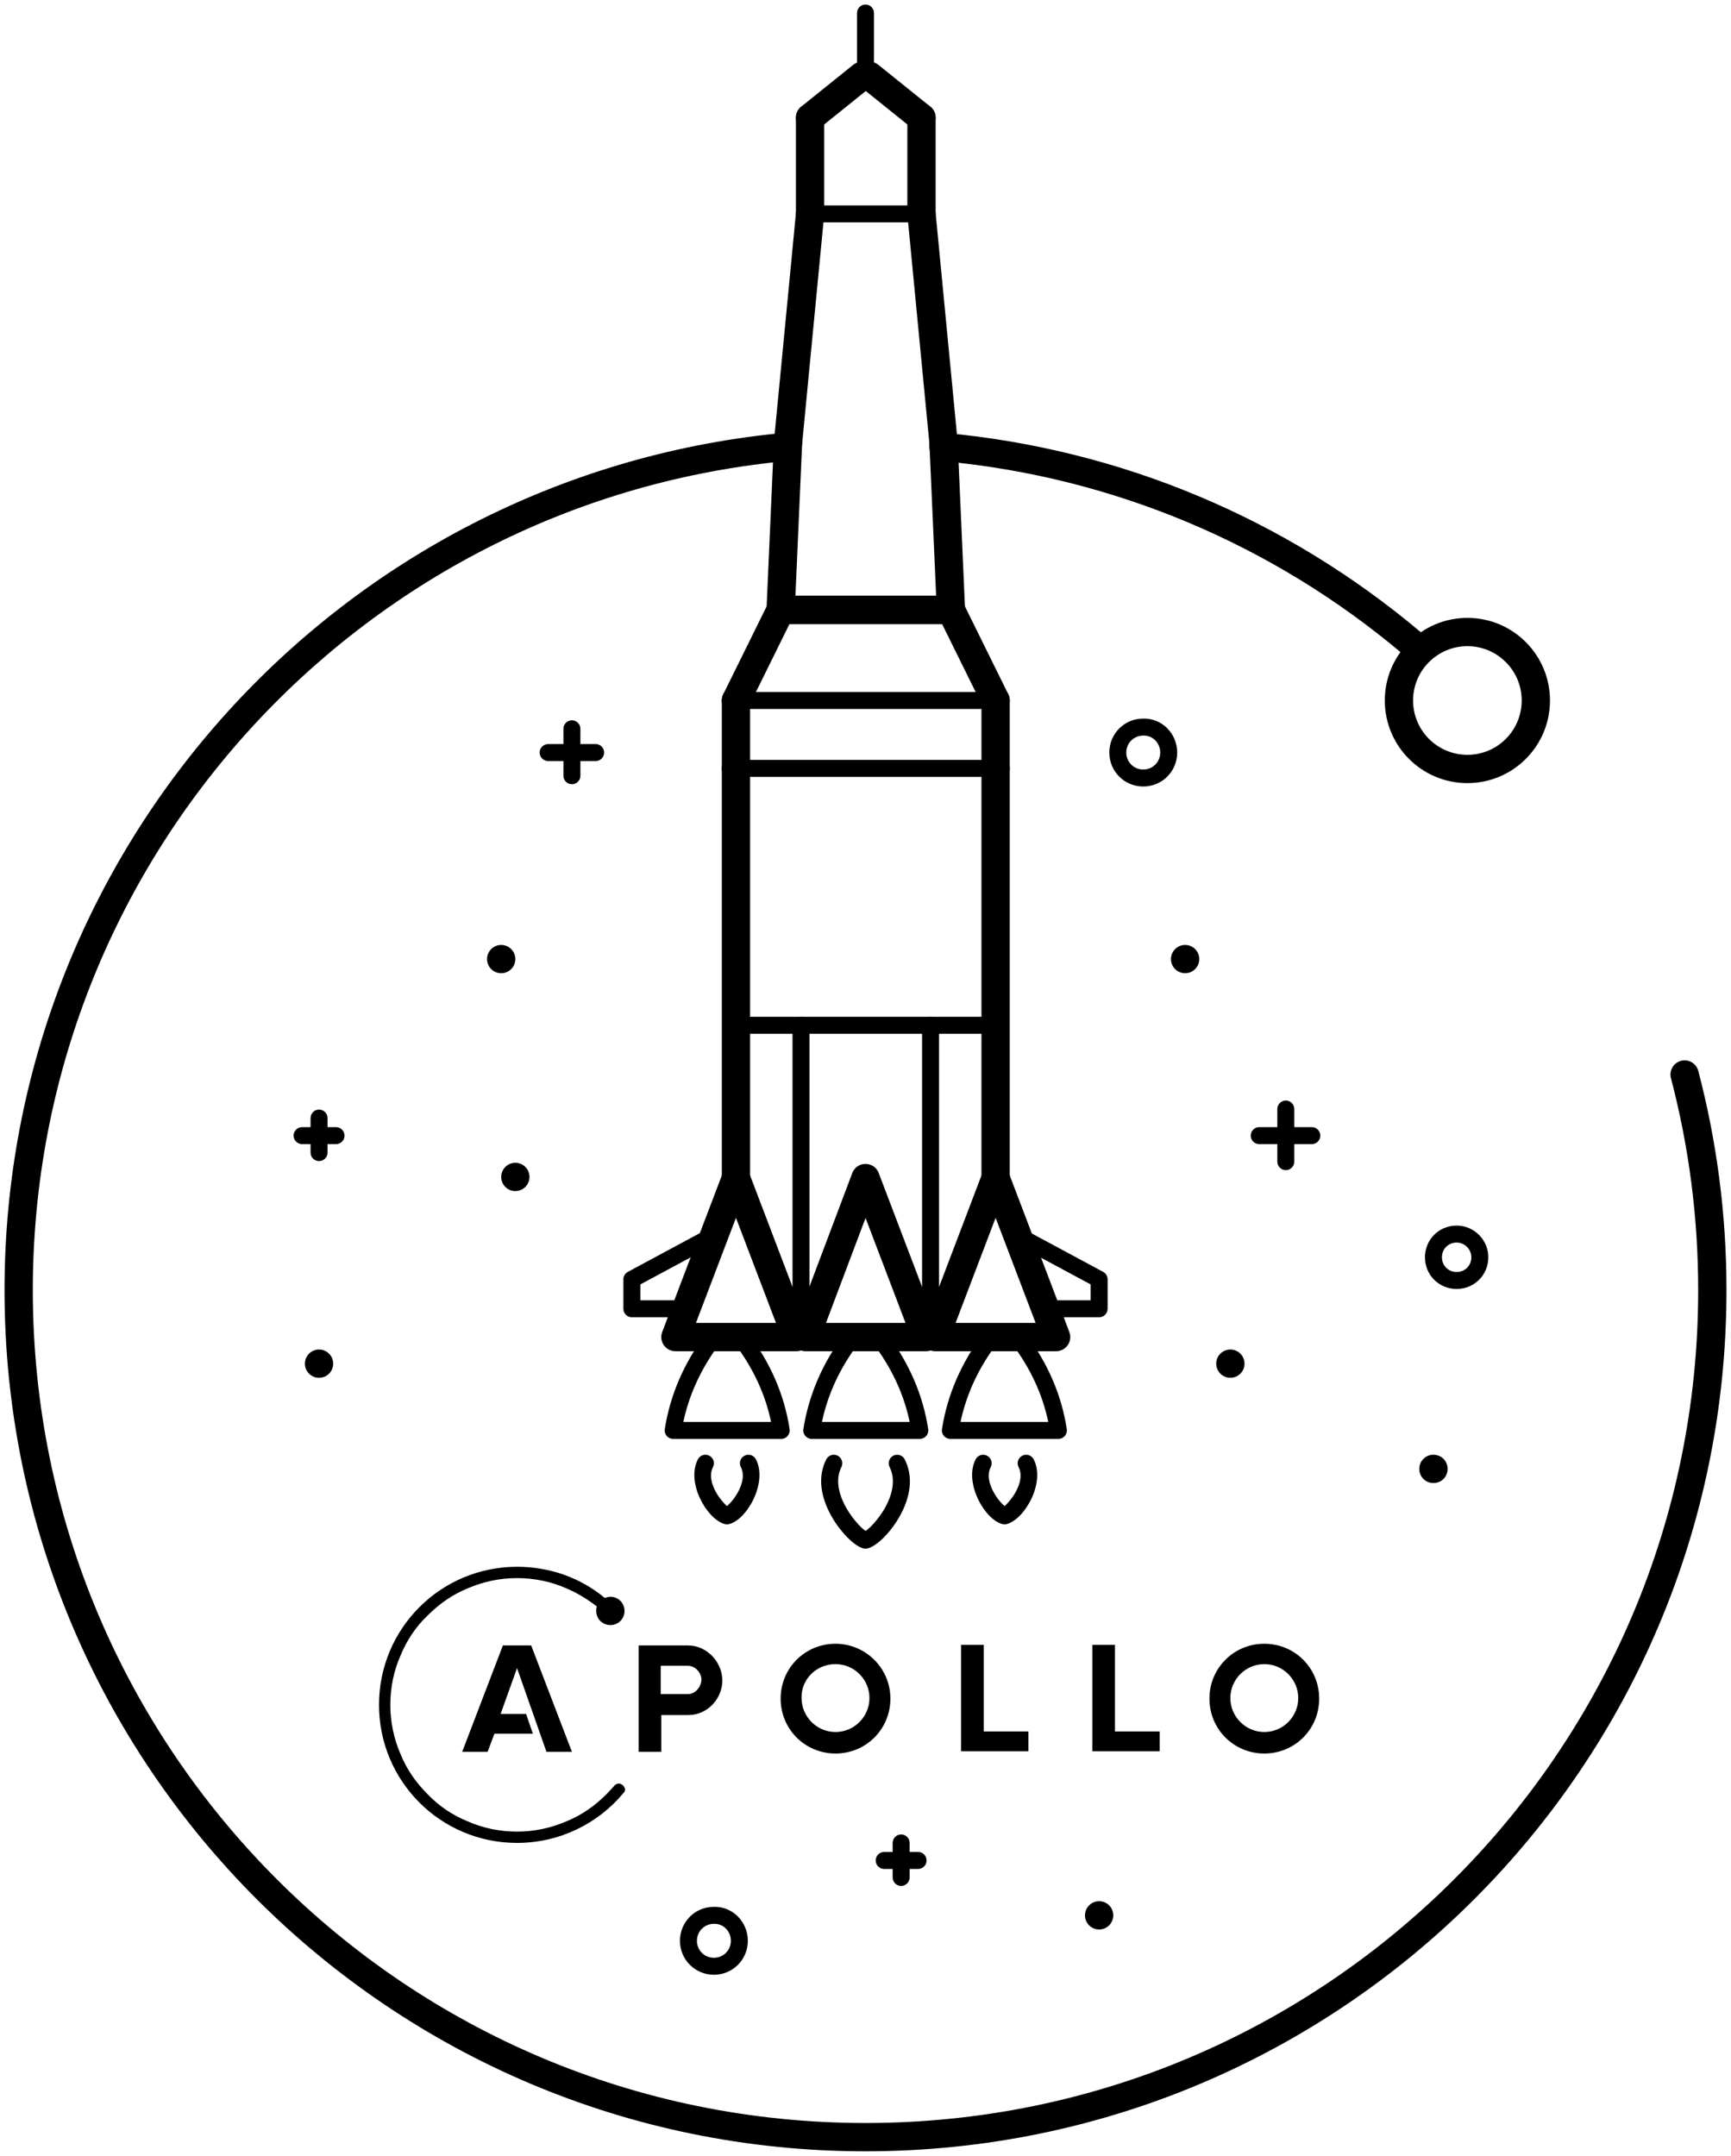 <svg xmlns="http://www.w3.org/2000/svg" viewBox="0 0 306 381"><path d="M93.9,290.8 L88.9,290.8 L81.7,309.6 L86.2,309.6 L87.4,306.4 L94.2,306.4 L93,302.9 L88.5,302.9 L91.4,294.8 L96.6,309.6 L101.1,309.6 L93.9,290.8 Z M169.9,309.5 L169.9,290.7 L173.9,290.7 L173.9,306 L181.8,306 L181.8,309.5 L169.9,309.5 Z M193.1,309.5 L193.1,290.7 L197.1,290.7 L197.1,306 L205,306 L205,309.5 L193.1,309.5 Z M147.7,294.1 C151,294.1 153.7,296.8 153.7,300.1 C153.7,303.4 151,306.1 147.7,306.1 C144.4,306.1 141.7,303.4 141.7,300.1 C141.6,296.8 144.3,294.1 147.7,294.1 Z M147.7,290.5 C142.3,290.5 138,294.8 138,300.2 C138,305.6 142.3,309.9 147.7,309.9 C153.1,309.9 157.4,305.6 157.4,300.2 C157.4,294.8 153,290.5 147.7,290.5 Z M223.5,294.1 C226.8,294.1 229.5,296.8 229.5,300.1 C229.5,303.4 226.8,306.1 223.5,306.1 C220.2,306.1 217.5,303.4 217.5,300.1 C217.5,296.8 220.2,294.1 223.5,294.1 Z M223.5,290.5 C218.1,290.5 213.8,294.8 213.8,300.2 C213.8,305.6 218.1,309.9 223.5,309.9 C228.9,309.9 233.2,305.6 233.2,300.2 C233.2,294.8 228.9,290.5 223.5,290.5 Z M121.6,290.8 L112.9,290.8 L112.9,309.6 L116.9,309.6 L116.9,303.1 L121.7,303.1 C125,303.1 127.7,300.3 127.7,296.9 C127.6,293.6 124.9,290.8 121.6,290.8 Z M121.6,299.4 L116.8,299.4 L116.8,294.4 L121.6,294.4 C122.9,294.4 124,295.6 124,296.9 C123.9,298.2 122.9,299.4 121.6,299.4 Z"/><path d="M109.4,315.2 C109.1,315.2 108.7,315.4 108.6,315.6 C108.6,315.6 107.7,316.6 107.2,317.1 C105.1,319.2 102.8,320.8 100.1,321.9 C97.3,323.1 94.4,323.7 91.4,323.7 C88.4,323.7 85.4,323.1 82.7,321.9 C80,320.8 77.6,319.2 75.6,317.1 C73.5,315 71.9,312.7 70.8,310 C69.6,307.2 69,304.3 69,301.3 C69,298.3 69.6,295.3 70.8,292.6 C71.9,289.9 73.5,287.5 75.6,285.5 C77.7,283.4 80,281.8 82.7,280.7 C85.5,279.5 88.4,278.9 91.4,278.9 C94.4,278.9 97.4,279.5 100.1,280.7 C102,281.5 103.8,282.6 105.5,283.9 C105.4,284.2 105.4,284.4 105.4,284.7 C105.4,286.1 106.5,287.2 107.9,287.2 C109.3,287.2 110.4,286.1 110.4,284.7 C110.4,283.3 109.3,282.2 107.9,282.2 C107.6,282.2 107.2,282.3 106.9,282.4 C102.7,278.9 97.3,276.9 91.4,276.9 C77.9,276.9 67,287.8 67,301.3 C67,314.8 77.9,325.7 91.4,325.7 C98.9,325.7 105.7,322.3 110.2,316.9 C110.4,316.7 110.5,316.5 110.5,316.2 C110.4,315.7 109.9,315.2 109.4,315.2 Z"/><path d="M166.57,81.489 C165.195,81.362 164.184,80.145 164.311,78.77 C164.438,77.395 165.655,76.384 167.03,76.511 C198.295,79.398 227.411,91.73 251.11,111.688 C252.166,112.577 252.302,114.154 251.412,115.21 C250.523,116.266 248.946,116.402 247.89,115.512 C224.965,96.207 196.811,84.282 166.57,81.489 Z"/><path d="M295.382,190.534 C295.031,189.199 295.83,187.832 297.166,187.482 C298.501,187.131 299.868,187.93 300.218,189.266 C303.522,201.861 305.2,214.778 305.2,228 C305.2,312.081 237.081,380.2 153,380.2 C68.919,380.2 0.8,312.081 0.8,228 C0.8,149.754 60.132,84.498 137.446,76.613 C138.82,76.473 140.047,77.473 140.187,78.846 C140.327,80.22 139.327,81.447 137.954,81.587 C63.184,89.213 5.8,152.327 5.8,228 C5.8,309.319 71.681,375.2 153,375.2 C234.319,375.2 300.2,309.319 300.2,228 C300.2,215.207 298.577,202.717 295.382,190.534 Z"/><path d="M156.373,266.606 C157.907,263.921 158.297,261.313 157.263,259.28 C156.887,258.542 157.181,257.639 157.92,257.263 C158.658,256.887 159.561,257.181 159.937,257.92 C161.505,261.003 160.964,264.617 158.977,268.094 C157.397,270.86 155,273.266 153.347,273.659 C153.113,273.715 152.87,273.714 152.636,273.655 C151.035,273.255 148.643,270.841 147.063,268.099 C145.053,264.611 144.494,261.003 146.063,257.92 C146.439,257.181 147.342,256.887 148.08,257.263 C148.819,257.639 149.113,258.542 148.737,259.28 C147.707,261.305 148.109,263.906 149.662,266.601 C150.694,268.392 152.203,270.026 153.012,270.567 C153.837,270.033 155.342,268.41 156.373,266.606 Z"/><path d="M128.902,265.811 C129.427,265.283 129.953,264.593 130.372,263.858 C131.35,262.139 131.593,260.508 130.965,259.284 C130.587,258.547 130.878,257.643 131.616,257.265 C132.353,256.887 133.257,257.178 133.635,257.916 C135.758,262.055 131.981,268.688 128.814,269.367 C128.574,269.418 128.324,269.41 128.088,269.342 C124.931,268.44 121.255,262.03 123.365,257.916 C123.743,257.178 124.647,256.887 125.384,257.265 C126.122,257.643 126.413,258.547 126.035,259.284 C125.408,260.506 125.649,262.111 126.626,263.816 C127.194,264.807 127.996,265.727 128.506,266.176 C128.629,266.074 128.763,265.951 128.902,265.811 Z"/><path d="M179.474,263.816 C180.451,262.111 180.692,260.506 180.065,259.284 C179.687,258.547 179.978,257.643 180.716,257.265 C181.453,256.887 182.357,257.178 182.735,257.916 C184.845,262.03 181.169,268.44 178.012,269.342 C177.776,269.41 177.526,269.418 177.286,269.367 C174.119,268.688 170.342,262.055 172.465,257.916 C172.843,257.178 173.747,256.887 174.484,257.265 C175.222,257.643 175.513,258.547 175.135,259.284 C174.507,260.508 174.75,262.139 175.728,263.858 C176.147,264.593 176.673,265.283 177.198,265.811 C177.337,265.951 177.471,266.074 177.594,266.176 C178.104,265.727 178.906,264.807 179.474,263.816 Z"/><path d="M151.5,2.3 C151.5,1.472 152.172,0.8 153,0.8 C153.828,0.8 154.5,1.472 154.5,2.3 L154.5,12.3 C154.5,13.128 153.828,13.8 153,13.8 C152.172,13.8 151.5,13.128 151.5,12.3 L151.5,2.3 Z"/><path d="M145.7,37.8 C145.7,39.181 144.581,40.3 143.2,40.3 C141.819,40.3 140.7,39.181 140.7,37.8 L140.7,20.8 C140.7,19.419 141.819,18.3 143.2,18.3 C144.581,18.3 145.7,19.419 145.7,20.8 L145.7,37.8 Z"/><path d="M162.9,36.3 C163.728,36.3 164.4,36.972 164.4,37.8 C164.4,38.628 163.728,39.3 162.9,39.3 L143.2,39.3 C142.372,39.3 141.7,38.628 141.7,37.8 C141.7,36.972 142.372,36.3 143.2,36.3 L162.9,36.3 Z"/><path d="M160.4,20.8 C160.4,19.419 161.519,18.3 162.9,18.3 C164.281,18.3 165.4,19.419 165.4,20.8 L165.4,37.8 C165.4,39.181 164.281,40.3 162.9,40.3 C161.519,40.3 160.4,39.181 160.4,37.8 L160.4,20.8 Z"/><path d="M132.342,124.907 C131.73,126.145 130.231,126.653 128.993,126.042 C127.755,125.43 127.247,123.931 127.858,122.693 L135.758,106.693 C136.18,105.84 137.049,105.3 138,105.3 L168.1,105.3 C169.051,105.3 169.92,105.84 170.342,106.693 L178.242,122.693 C178.853,123.931 178.345,125.43 177.107,126.042 C175.869,126.653 174.37,126.145 173.758,124.907 L166.546,110.3 L139.554,110.3 L132.342,124.907 Z"/><path d="M132.6,135.8 C132.6,137.181 131.481,138.3 130.1,138.3 C128.719,138.3 127.6,137.181 127.6,135.8 L127.6,123.8 C127.6,122.419 128.719,121.3 130.1,121.3 C131.481,121.3 132.6,122.419 132.6,123.8 L132.6,135.8 Z"/><path d="M176,134.3 C176.828,134.3 177.5,134.972 177.5,135.8 C177.5,136.628 176.828,137.3 176,137.3 L130.1,137.3 C129.272,137.3 128.6,136.628 128.6,135.8 C128.6,134.972 129.272,134.3 130.1,134.3 L176,134.3 Z"/><path d="M173.5,123.8 C173.5,122.419 174.619,121.3 176,121.3 C177.381,121.3 178.5,122.419 178.5,123.8 L178.5,135.8 C178.5,137.181 177.381,138.3 176,138.3 C174.619,138.3 173.5,137.181 173.5,135.8 L173.5,123.8 Z"/><path d="M173.5,135.8 C173.5,134.419 174.619,133.3 176,133.3 C177.381,133.3 178.5,134.419 178.5,135.8 L178.5,209.2 C178.5,210.581 177.381,211.7 176,211.7 C174.619,211.7 173.5,210.581 173.5,209.2 L173.5,135.8 Z"/><path d="M132.6,208 C132.6,209.381 131.481,210.5 130.1,210.5 C128.719,210.5 127.6,209.381 127.6,208 L127.6,135.8 C127.6,134.419 128.719,133.3 130.1,133.3 C131.481,133.3 132.6,134.419 132.6,135.8 L132.6,208 Z"/><path d="M160.412,38.04 C160.279,36.665 161.286,35.444 162.66,35.312 C164.035,35.179 165.256,36.186 165.388,37.56 L169.288,78.06 C169.421,79.435 168.414,80.656 167.04,80.788 C165.665,80.921 164.444,79.914 164.312,78.54 L160.412,38.04 Z"/><path d="M141.788,78.54 C141.656,79.914 140.435,80.921 139.06,80.788 C137.686,80.656 136.679,79.435 136.812,78.06 L140.712,37.56 C140.844,36.186 142.065,35.179 143.44,35.312 C144.814,35.444 145.821,36.665 145.688,38.04 L141.788,78.54 Z"/><path d="M164.302,78.41 C164.242,77.031 165.311,75.863 166.69,75.802 C168.069,75.742 169.237,76.811 169.298,78.19 L170.598,107.69 C170.66,109.112 169.524,110.3 168.1,110.3 L138,110.3 C136.576,110.3 135.44,109.112 135.502,107.69 L136.802,78.19 C136.863,76.811 138.031,75.742 139.41,75.802 C140.789,75.863 141.858,77.031 141.798,78.41 L140.613,105.3 L165.487,105.3 L164.302,78.41 Z"/><path d="M144.767,22.748 C143.691,23.613 142.117,23.443 141.252,22.367 C140.387,21.291 140.557,19.717 141.633,18.852 L150.833,11.452 C151.277,11.095 151.83,10.9 152.4,10.9 L153.7,10.9 C154.27,10.9 154.823,11.095 155.267,11.452 L164.467,18.852 C165.543,19.717 165.713,21.291 164.848,22.367 C163.983,23.443 162.409,23.613 161.333,22.748 L153.05,16.086 L144.767,22.748 Z"/><path d="M130.1,182.7 C129.272,182.7 128.6,182.028 128.6,181.2 C128.6,180.372 129.272,179.7 130.1,179.7 L176,179.7 C176.828,179.7 177.5,180.372 177.5,181.2 C177.5,182.028 176.828,182.7 176,182.7 L130.1,182.7 Z"/><path d="M137.173,233.8 L130.1,215.225 L123.027,233.8 L137.173,233.8 Z M117.064,235.41 L127.764,207.31 C128.581,205.163 131.619,205.163 132.436,207.31 L143.136,235.41 C143.759,237.047 142.551,238.8 140.8,238.8 L119.4,238.8 C117.649,238.8 116.441,237.047 117.064,235.41 Z"/><path d="M183.073,233.8 L176,215.225 L168.927,233.8 L183.073,233.8 Z M162.964,235.41 L173.664,207.31 C174.481,205.163 177.519,205.163 178.336,207.31 L189.036,235.41 C189.659,237.047 188.451,238.8 186.7,238.8 L165.3,238.8 C163.549,238.8 162.341,237.047 162.964,235.41 Z"/><path d="M160.073,233.8 L153.011,215.254 L146.015,233.8 L160.073,233.8 Z M140.061,235.418 L150.661,207.318 C151.473,205.164 154.517,205.16 155.336,207.31 L166.036,235.41 C166.659,237.047 165.451,238.8 163.7,238.8 L142.4,238.8 C140.652,238.8 139.444,237.053 140.061,235.418 Z"/><path d="M125.489,216.979 C126.71,216.322 128.093,217.532 127.604,218.829 L122.704,231.829 C122.483,232.413 121.924,232.8 121.3,232.8 L111.7,232.8 C110.872,232.8 110.2,232.128 110.2,231.3 L110.2,226.1 C110.2,225.548 110.503,225.041 110.989,224.779 L125.489,216.979 Z M113.2,226.996 L113.2,229.8 L120.262,229.8 L123.384,221.518 L113.2,226.996 Z"/><path d="M185.738,229.8 L192.8,229.8 L192.8,226.996 L182.616,221.518 L185.738,229.8 Z M180.511,216.979 L195.011,224.779 C195.497,225.041 195.8,225.548 195.8,226.1 L195.8,231.3 C195.8,232.128 195.128,232.8 194.3,232.8 L184.7,232.8 C184.076,232.8 183.517,232.413 183.296,231.829 L178.396,218.829 C177.907,217.532 179.29,216.322 180.511,216.979 Z"/><path d="M143.1,235.7 C143.1,236.528 142.428,237.2 141.6,237.2 C140.772,237.2 140.1,236.528 140.1,235.7 L140.1,181.2 C140.1,180.372 140.772,179.7 141.6,179.7 C142.428,179.7 143.1,180.372 143.1,181.2 L143.1,235.7 Z"/><path d="M166,235.7 C166,236.528 165.328,237.2 164.5,237.2 C163.672,237.2 163,236.528 163,235.7 L163,181.2 C163,180.372 163.672,179.7 164.5,179.7 C165.328,179.7 166,180.372 166,181.2 L166,235.7 Z"/><path d="M122.9,237.8 C122.072,237.8 121.4,237.128 121.4,236.3 C121.4,235.472 122.072,234.8 122.9,234.8 L183.2,234.8 C184.028,234.8 184.7,235.472 184.7,236.3 C184.7,237.128 184.028,237.8 183.2,237.8 L122.9,237.8 Z"/><path d="M129.903,237.504 C129.404,236.843 129.535,235.902 130.196,235.403 C130.857,234.904 131.798,235.035 132.297,235.696 C136.203,240.868 138.658,246.51 139.583,252.574 C139.721,253.482 139.019,254.3 138.1,254.3 L119,254.3 C118.08,254.3 117.377,253.479 117.518,252.57 C118.452,246.552 120.936,240.818 124.803,235.696 C125.302,235.035 126.243,234.904 126.904,235.403 C127.565,235.902 127.696,236.843 127.197,237.504 C123.998,241.74 121.833,246.409 120.799,251.3 L136.306,251.3 C135.284,246.391 133.139,241.789 129.903,237.504 Z"/><path d="M154.403,237.504 C153.904,236.843 154.035,235.902 154.696,235.403 C155.357,234.904 156.298,235.035 156.797,235.696 C160.703,240.868 163.158,246.51 164.083,252.574 C164.221,253.482 163.519,254.3 162.6,254.3 L143.5,254.3 C142.58,254.3 141.877,253.479 142.018,252.57 C142.952,246.552 145.436,240.818 149.303,235.696 C149.802,235.035 150.743,234.904 151.404,235.403 C152.065,235.902 152.196,236.843 151.697,237.504 C148.498,241.74 146.333,246.409 145.299,251.3 L160.806,251.3 C159.784,246.391 157.639,241.789 154.403,237.504 Z"/><path d="M178.903,237.504 C178.404,236.843 178.535,235.902 179.196,235.403 C179.857,234.904 180.798,235.035 181.297,235.696 C185.203,240.868 187.658,246.51 188.583,252.574 C188.721,253.482 188.019,254.3 187.1,254.3 L168,254.3 C167.08,254.3 166.377,253.479 166.518,252.57 C167.452,246.552 169.936,240.818 173.803,235.696 C174.302,235.035 175.243,234.904 175.904,235.403 C176.565,235.902 176.696,236.843 176.197,237.504 C172.998,241.74 170.833,246.409 169.799,251.3 L185.306,251.3 C184.284,246.391 182.139,241.789 178.903,237.504 Z"/><path id="Oval" d="M259.4,138.4 C251.337,138.4 244.8,131.863 244.8,123.8 C244.8,115.737 251.337,109.2 259.4,109.2 C267.463,109.2 274,115.737 274,123.8 C274,131.863 267.463,138.4 259.4,138.4 Z M259.4,133.4 C264.702,133.4 269,129.102 269,123.8 C269,118.498 264.702,114.2 259.4,114.2 C254.098,114.2 249.8,118.498 249.8,123.8 C249.8,129.102 254.098,133.4 259.4,133.4 Z"/><path d="M99.6,128.8 C99.6,127.972 100.272,127.3 101.1,127.3 C101.928,127.3 102.6,127.972 102.6,128.8 L102.6,137.1 C102.6,137.928 101.928,138.6 101.1,138.6 C100.272,138.6 99.6,137.928 99.6,137.1 L99.6,128.8 Z"/><path d="M96.9,134.5 C96.072,134.5 95.4,133.828 95.4,133 C95.4,132.172 96.072,131.5 96.9,131.5 L105.3,131.5 C106.128,131.5 106.8,132.172 106.8,133 C106.8,133.828 106.128,134.5 105.3,134.5 L96.9,134.5 Z"/><path d="M225.8,196 C225.8,195.172 226.472,194.5 227.3,194.5 C228.128,194.5 228.8,195.172 228.8,196 L228.8,205.3 C228.8,206.128 228.128,206.8 227.3,206.8 C226.472,206.8 225.8,206.128 225.8,205.3 L225.8,196 Z"/><path d="M222.6,202.2 C221.772,202.2 221.1,201.528 221.1,200.7 C221.1,199.872 221.772,199.2 222.6,199.2 L231.9,199.2 C232.728,199.2 233.4,199.872 233.4,200.7 C233.4,201.528 232.728,202.2 231.9,202.2 L222.6,202.2 Z"/><path d="M54.9,197.6 C54.9,196.772 55.572,196.1 56.4,196.1 C57.228,196.1 57.9,196.772 57.9,197.6 L57.9,203.7 C57.9,204.528 57.228,205.2 56.4,205.2 C55.572,205.2 54.9,204.528 54.9,203.7 L54.9,197.6 Z"/><path d="M53.4,202.2 C52.572,202.2 51.9,201.528 51.9,200.7 C51.9,199.872 52.572,199.2 53.4,199.2 L59.4,199.2 C60.228,199.2 60.9,199.872 60.9,200.7 C60.9,201.528 60.228,202.2 59.4,202.2 L53.4,202.2 Z"/><path d="M157.8,325.7 C157.8,324.872 158.472,324.2 159.3,324.2 C160.128,324.2 160.8,324.872 160.8,325.7 L160.8,331.8 C160.8,332.628 160.128,333.3 159.3,333.3 C158.472,333.3 157.8,332.628 157.8,331.8 L157.8,325.7 Z"/><path d="M156.3,330.3 C155.472,330.3 154.8,329.628 154.8,328.8 C154.8,327.972 155.472,327.3 156.3,327.3 L162.3,327.3 C163.128,327.3 163.8,327.972 163.8,328.8 C163.8,329.628 163.128,330.3 162.3,330.3 L156.3,330.3 Z"/><path d="M176,122.3 C176.828,122.3 177.5,122.972 177.5,123.8 C177.5,124.628 176.828,125.3 176,125.3 L130.1,125.3 C129.272,125.3 128.6,124.628 128.6,123.8 C128.6,122.972 129.272,122.3 130.1,122.3 L176,122.3 Z"/><path d="M260.1,222.2 C260.1,220.788 258.932,219.6 257.5,219.6 C256.028,219.6 254.9,220.728 254.9,222.2 C254.9,223.672 256.028,224.8 257.5,224.8 C258.972,224.8 260.1,223.672 260.1,222.2 Z M263.1,222.2 C263.1,225.328 260.628,227.8 257.5,227.8 C254.372,227.8 251.9,225.328 251.9,222.2 C251.9,219.072 254.372,216.6 257.5,216.6 C260.6,216.6 263.1,219.142 263.1,222.2 Z"/><path d="M129.2,343 C129.2,341.299 127.857,339.935 126.2,340 C124.528,340 123.2,341.328 123.2,343 C123.2,344.672 124.528,346 126.2,346 C127.872,346 129.2,344.672 129.2,343 Z M132.2,343 C132.2,346.328 129.528,349 126.2,349 C122.872,349 120.2,346.328 120.2,343 C120.2,339.672 122.872,337 126.14,337.001 C129.478,336.868 132.2,339.632 132.2,343 Z"/><path d="M205.1,133 C205.1,131.299 203.757,129.935 202.1,130 C200.428,130 199.1,131.328 199.1,133 C199.1,134.672 200.428,136 202.1,136 C203.772,136 205.1,134.672 205.1,133 Z M208.1,133 C208.1,136.328 205.428,139 202.1,139 C198.772,139 196.1,136.328 196.1,133 C196.1,129.672 198.772,127 202.04,127.001 C205.378,126.868 208.1,129.632 208.1,133 Z"/><circle cx="88.6" cy="169.5" r="2.5"/><circle cx="194.3" cy="338.5" r="2.5"/><path d="M255.9,259.6 C255.9,261 254.8,262.1 253.4,262.1 C252,262.1 250.9,261 250.9,259.6 C250.9,258.2 252,257.1 253.4,257.1 C254.8,257.1 255.9,258.2 255.9,259.6 Z"/><circle cx="209.5" cy="169.5" r="2.5"/><circle cx="91.1" cy="208" r="2.5"/><circle cx="217.5" cy="241" r="2.5"/><circle cx="56.4" cy="241" r="2.5"/></svg>